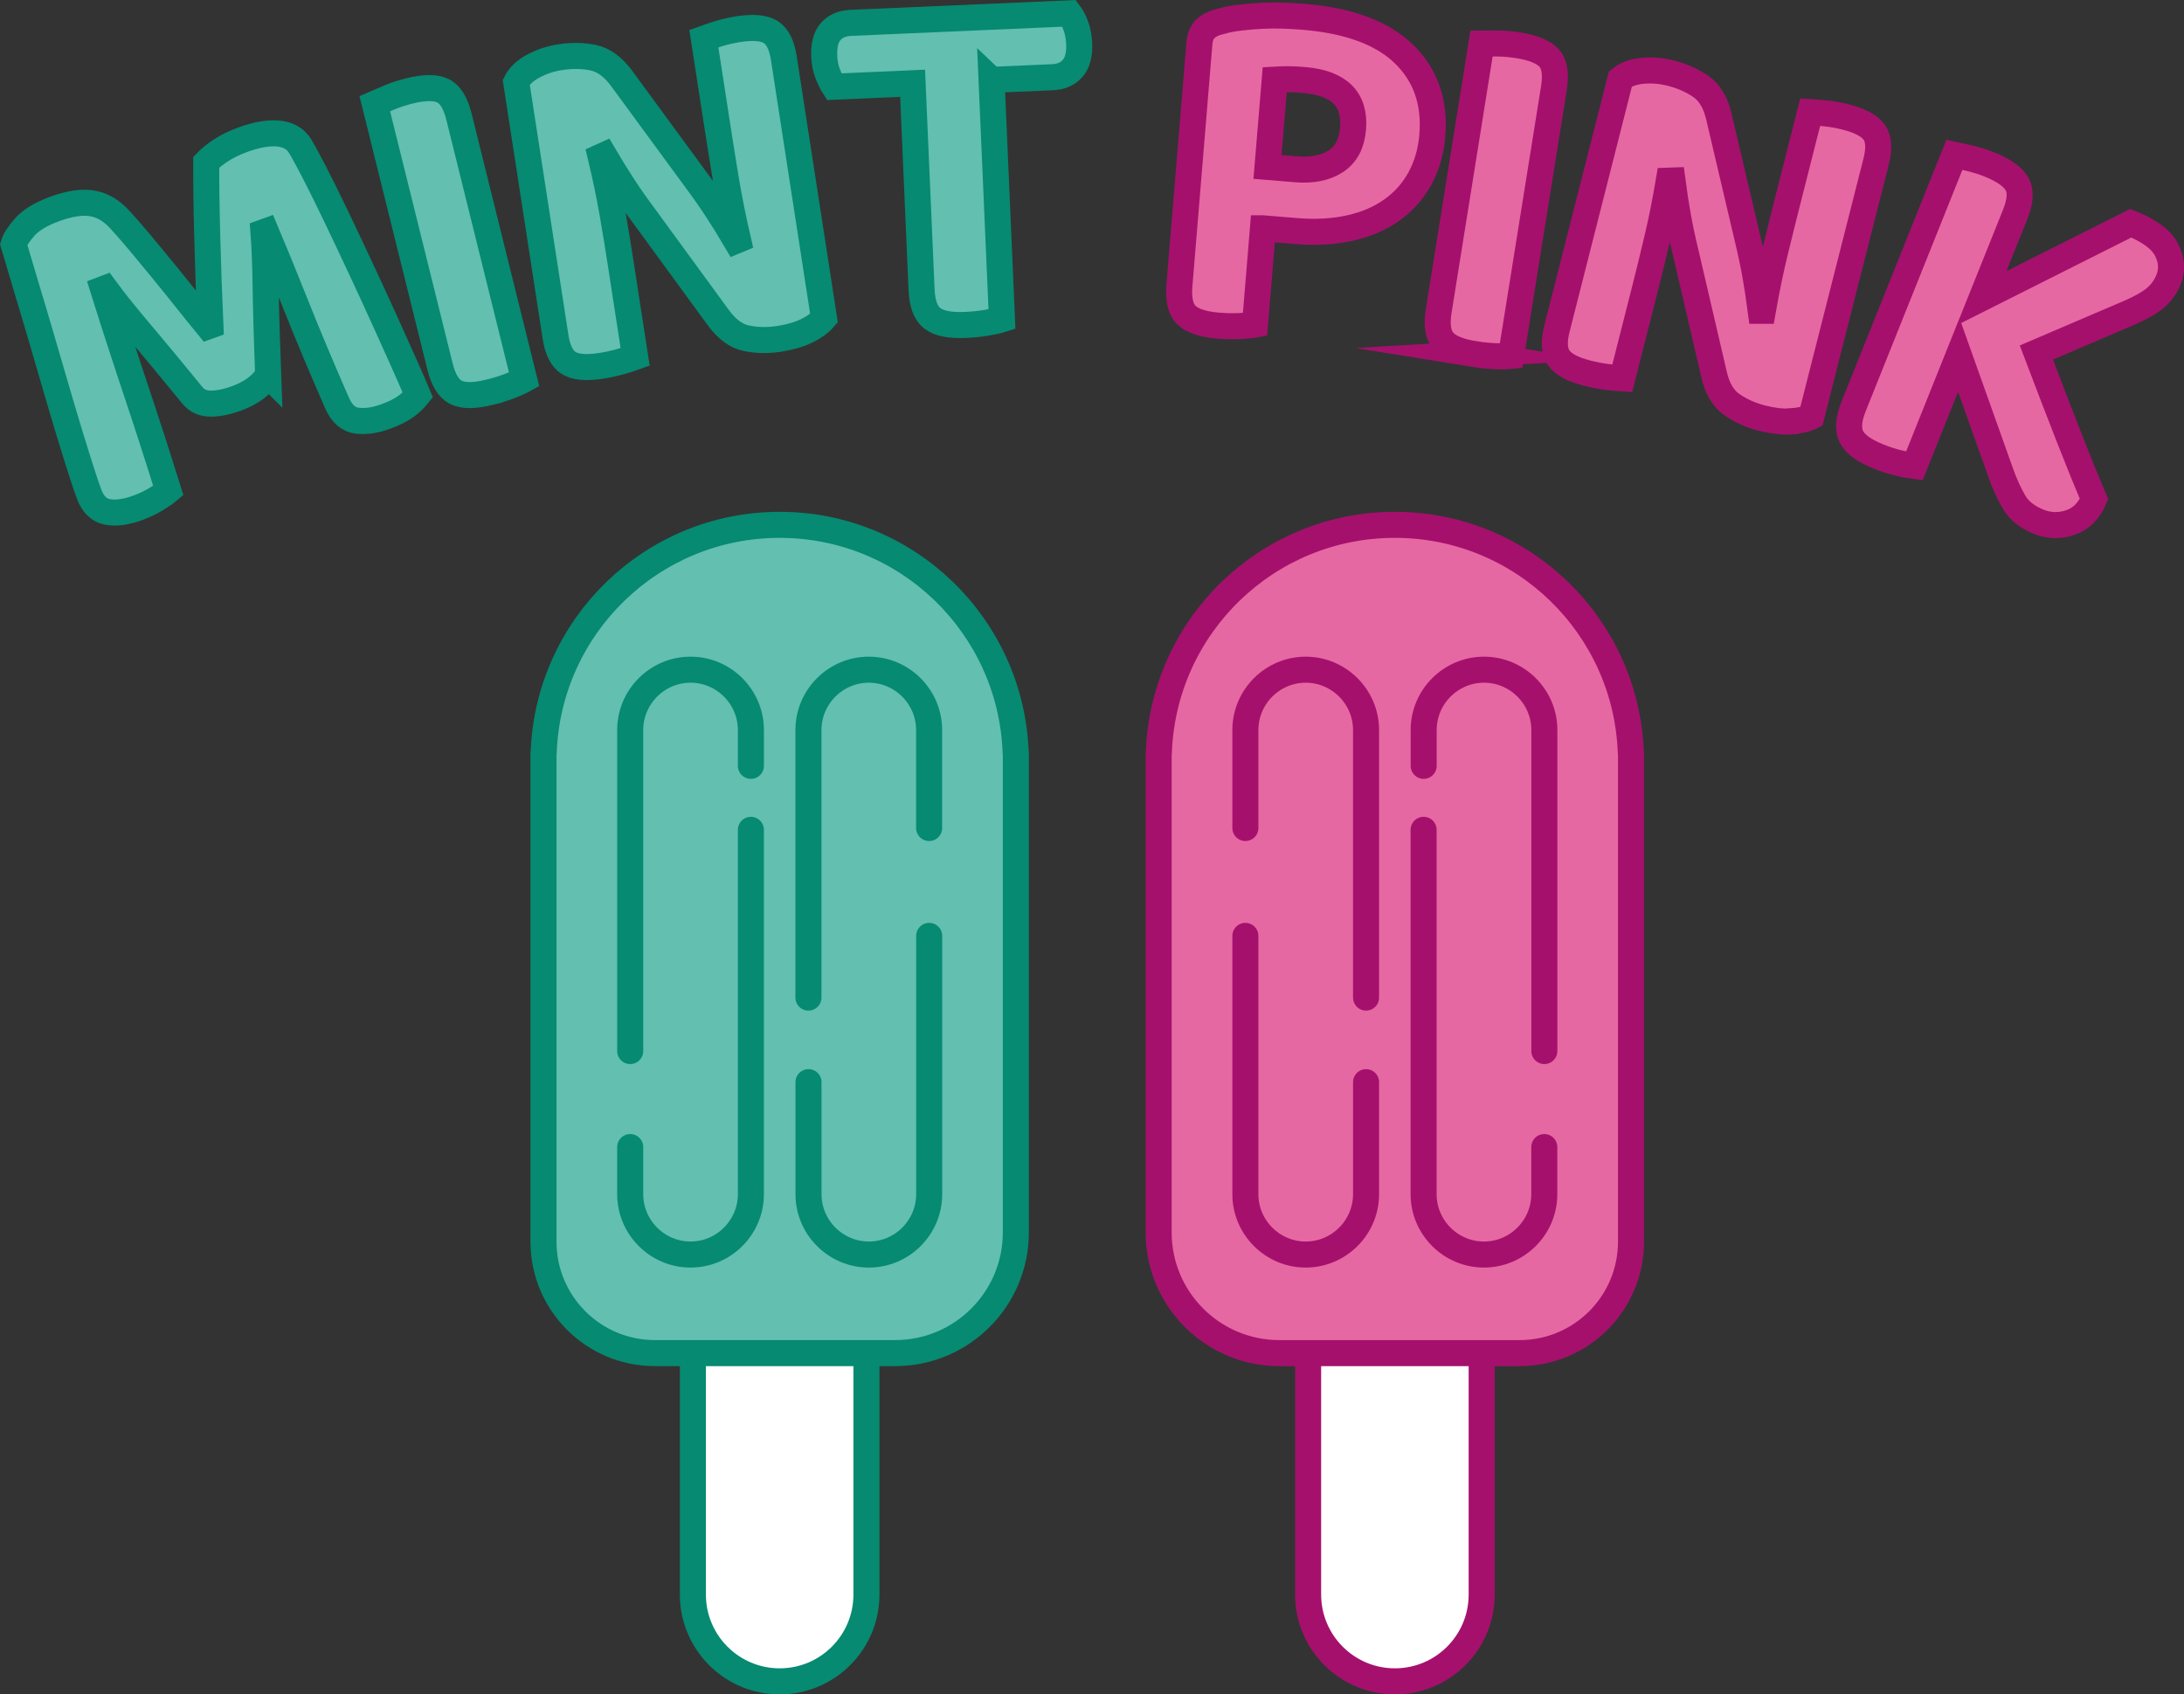 <?xml version="1.0" encoding="UTF-8"?>
<svg id="_레이어_2" data-name="레이어 2" xmlns="http://www.w3.org/2000/svg" viewBox="0 0 335.5 260.27">
  <rect x="0" y="0" width="335.5" height="260.27" fill="#333333" stroke="none"/>
  <defs>
    <style>
      .cls-1, .cls-2, .cls-3 {
        fill: #e668a2;
      }

      .cls-1, .cls-2, .cls-3, .cls-4 {
        stroke: #a5106d;
      }

      .cls-1, .cls-2, .cls-3, .cls-4, .cls-5, .cls-6, .cls-7 {
        stroke-width: 4px;
      }

      .cls-1, .cls-2, .cls-5 {
        stroke-miterlimit: 10;
      }

      .cls-2, .cls-3, .cls-4, .cls-6, .cls-7 {
        stroke-linecap: round;
      }

      .cls-3, .cls-4, .cls-6, .cls-7 {
        stroke-linejoin: round;
      }

      .cls-4, .cls-7 {
        fill: #fff;
      }

      .cls-5, .cls-6 {
        fill: #63bfb0;
      }

      .cls-5, .cls-6, .cls-7 {
        stroke: #068a71;
      }
    </style>
  </defs>
  <g id="_레이어_1-2" data-name="레이어 1">
    <g>
      <g>
        <path class="cls-7" d="M106.44,207.85v37.09c0,7.36,5.97,13.33,13.33,13.33h0c7.36,0,13.33-5.97,13.33-13.33v-37.09"/>
        <path class="cls-6" d="M83.52,115.6c.69-19.43,16.65-34.98,36.25-34.98,19.6,0,35.56,15.54,36.25,34.98h.03s0,73.71,0,73.71c0,10.24-8.3,18.54-18.54,18.54h-36.91c-9.45,0-17.11-7.66-17.11-17.11V115.6s.03,0,.03,0Z"/>
        <g>
          <path class="cls-6" d="M124.2,166.23v17.21c0,5.1,4.17,9.27,9.27,9.27h0c5.1,0,9.27-4.17,9.27-9.27v-39.68"/>
          <path class="cls-6" d="M142.73,127.19v-15.05c0-5.1-4.17-9.27-9.27-9.27h0c-5.1,0-9.27,4.17-9.27,9.27v41.1"/>
          <g>
            <path class="cls-6" d="M96.81,176.2v7.24c0,5.1,4.17,9.27,9.27,9.27h0c5.1,0,9.27-4.17,9.27-9.27v-55.97"/>
            <path class="cls-6" d="M115.35,117.64v-5.5c0-5.1-4.17-9.27-9.27-9.27h0c-5.1,0-9.27,4.17-9.27,9.27v49.31"/>
          </g>
        </g>
      </g>
      <g>
        <path class="cls-4" d="M227.61,207.85v37.09c0,7.36-5.97,13.33-13.33,13.33h0c-7.36,0-13.33-5.97-13.33-13.33v-37.09"/>
        <path class="cls-3" d="M250.52,115.6c-.69-19.43-16.65-34.98-36.25-34.98-19.6,0-35.56,15.54-36.25,34.98h-.03s0,73.71,0,73.71c0,10.24,8.3,18.54,18.54,18.54h36.91c9.45,0,17.11-7.66,17.11-17.11V115.6s-.03,0-.03,0Z"/>
        <g>
          <path class="cls-2" d="M209.85,166.23v17.21c0,5.1-4.17,9.27-9.27,9.27h0c-5.1,0-9.27-4.17-9.27-9.27v-39.68"/>
          <path class="cls-2" d="M191.31,127.19v-15.05c0-5.1,4.17-9.27,9.27-9.27h0c5.1,0,9.27,4.17,9.27,9.27v41.1"/>
          <g>
            <path class="cls-2" d="M237.23,176.2v7.24c0,5.1-4.17,9.27-9.27,9.27h0c-5.1,0-9.27-4.17-9.27-9.27v-55.97"/>
            <path class="cls-2" d="M218.7,117.64v-5.5c0-5.1,4.17-9.27,9.27-9.27h0c5.1,0,9.27,4.17,9.27,9.27v49.31"/>
          </g>
        </g>
      </g>
      <g>
        <path class="cls-5" d="M41.18,57.6c-.4,.69-1,1.35-1.81,1.98-.81,.63-1.79,1.15-2.94,1.58-1.54,.57-2.9,.85-4.07,.84-1.18,0-2.11-.42-2.8-1.26-3.19-3.91-5.87-7.14-8.04-9.7s-3.97-4.81-5.39-6.74l-.29,.11c.95,3.04,1.84,5.81,2.66,8.32,.82,2.51,1.62,4.96,2.42,7.34,.8,2.38,1.59,4.79,2.38,7.23,.79,2.44,1.64,5.13,2.56,8.07-.46,.39-1.1,.83-1.93,1.33-.83,.5-1.72,.92-2.68,1.28-1.88,.69-3.46,.91-4.76,.65-1.3-.26-2.24-1.18-2.82-2.77-.34-.91-.77-2.19-1.29-3.83-.52-1.64-1.11-3.52-1.76-5.66-.65-2.14-1.33-4.44-2.05-6.9-.72-2.47-1.45-4.97-2.19-7.51-.74-2.54-1.49-5.05-2.24-7.53-.75-2.48-1.43-4.78-2.05-6.9,.19-.67,.75-1.55,1.69-2.63,.94-1.08,2.47-2.01,4.58-2.79,2.26-.83,4.17-1.13,5.74-.88,1.56,.24,2.98,1.06,4.26,2.45,1.01,1.1,2.1,2.35,3.27,3.75,1.17,1.4,2.35,2.83,3.55,4.3,1.2,1.47,2.38,2.93,3.54,4.39,1.16,1.46,2.24,2.79,3.24,4.01l.36-.13c-.21-4.73-.38-9.32-.49-13.79-.12-4.46-.16-8.23-.15-11.29,.55-.58,1.3-1.19,2.24-1.81,.95-.62,2.04-1.16,3.29-1.62,2.16-.8,4.01-1.12,5.54-.98,1.53,.15,2.63,.78,3.32,1.89,.55,.89,1.3,2.28,2.27,4.16,.97,1.88,2.04,4.06,3.22,6.51,1.18,2.46,2.41,5.05,3.68,7.78,1.28,2.72,2.49,5.36,3.65,7.91,1.16,2.55,2.21,4.88,3.15,6.99s1.66,3.76,2.15,4.94c-.56,.7-1.21,1.31-1.95,1.82-.74,.52-1.73,1.01-2.98,1.47-1.59,.58-3.05,.8-4.39,.64-1.34-.16-2.37-1.06-3.09-2.71-2.39-5.45-4.5-10.48-6.33-15.08-1.83-4.6-3.37-8.36-4.61-11.29l-.36,.13c.17,2.23,.28,5.09,.33,8.56,.05,3.48,.18,7.94,.38,13.38Z"/>
        <path class="cls-5" d="M75.22,60.25c-2.34,.58-4.07,.58-5.18,.02-1.12-.57-1.94-1.9-2.45-3.99L57.57,15.92c.52-.23,1.27-.55,2.26-.96,.98-.4,2-.73,3.04-.99,2.24-.56,3.94-.58,5.09-.07,1.15,.51,2,1.85,2.55,4.04l10.01,40.37c-.51,.29-1.25,.61-2.21,.98-.96,.37-1.99,.69-3.09,.96Z"/>
        <path class="cls-5" d="M123.94,50.81c-1.16,.57-2.57,.98-4.24,1.24-1.72,.27-3.39,.24-4.99-.08-1.61-.32-3.07-1.39-4.39-3.21l-11.44-15.66c-1.11-1.49-2.16-2.98-3.14-4.49-.99-1.51-1.97-3.09-2.95-4.76l-.51,.23c.72,3,1.32,5.88,1.8,8.63,.48,2.75,.92,5.42,1.31,8l2.18,14.13c-.49,.18-1.22,.41-2.19,.69-.97,.28-1.98,.5-3.05,.67-2.28,.35-3.94,.21-4.97-.44s-1.71-1.98-2.02-4.01l-6.04-39.13c.47-.95,1.35-1.78,2.61-2.46,1.27-.69,2.66-1.15,4.18-1.38,1.77-.27,3.45-.25,5.03,.08,1.58,.33,3.02,1.37,4.34,3.14l11.53,15.72c1.11,1.49,2.16,2.99,3.14,4.49,.98,1.51,1.97,3.09,2.95,4.76l.29-.12c-.78-3.35-1.41-6.55-1.91-9.58-.5-3.03-.96-5.95-1.39-8.73l-1.95-12.61c.49-.18,1.22-.42,2.18-.73,.96-.3,2-.54,3.12-.72,2.28-.35,3.94-.21,4.97,.44,1.03,.65,1.71,1.98,2.02,4.01l6.17,39.96c-.62,.72-1.5,1.36-2.66,1.93Z"/>
        <path class="cls-5" d="M152.32,12.26l1.6,36.79c-.56,.18-1.34,.35-2.36,.53-1.02,.17-2.09,.28-3.22,.33-2.41,.11-4.11-.23-5.12-1.01-1.01-.78-1.56-2.24-1.65-4.39l-1.38-31.72-12.06,.53c-.33-.5-.65-1.15-.97-1.96-.32-.81-.5-1.7-.54-2.67-.08-1.74,.25-3.02,.99-3.85,.73-.83,1.76-1.27,3.1-1.33l33.56-1.46c.38,.5,.72,1.15,1.01,1.96,.29,.81,.46,1.7,.5,2.67,.07,1.69-.26,2.96-.99,3.81-.73,.85-1.76,1.31-3.09,1.37l-9.37,.41Z"/>
        <path class="cls-1" d="M194.01,35.07l-1.22,14.79c-.58,.11-1.38,.18-2.41,.23-1.03,.04-2.11,.02-3.23-.07-2.4-.2-4.04-.75-4.92-1.64-.88-.89-1.23-2.42-1.05-4.56l3.07-37.16c.08-1.02,.42-1.79,1-2.31,.58-.52,1.4-.89,2.44-1.11,.84-.24,1.8-.42,2.86-.54,1.06-.12,2.15-.21,3.26-.27,1.11-.06,2.22-.07,3.32-.03,1.1,.04,2.14,.1,3.11,.18,6.95,.57,12.09,2.48,15.42,5.71,3.33,3.23,4.79,7.4,4.37,12.51-.2,2.45-.84,4.65-1.89,6.59-1.06,1.94-2.49,3.56-4.3,4.85-1.8,1.29-3.95,2.22-6.44,2.78-2.49,.57-5.27,.72-8.33,.47l-5.06-.42Zm5.07-9.07c2.5,.21,4.54-.2,6.12-1.23,1.58-1.03,2.46-2.69,2.65-4.99,.38-4.55-2.14-7.04-7.56-7.49-.92-.08-1.73-.12-2.42-.12-.69,0-1.38,.02-2.05,.06l-1.11,13.41,4.37,.36Z"/>
        <path class="cls-1" d="M226.49,54.39c-2.38-.38-3.97-1.05-4.78-2.01-.81-.96-1.04-2.5-.7-4.63l6.58-41.07c.57-.01,1.39-.01,2.45,0,1.06,.01,2.12,.11,3.19,.28,2.28,.36,3.85,1.01,4.71,1.92,.87,.92,1.12,2.49,.76,4.72l-6.58,41.07c-.58,.06-1.39,.08-2.42,.04-1.03-.04-2.11-.14-3.22-.32Z"/>
        <path class="cls-1" d="M275.04,64.74c-1.29,.07-2.75-.1-4.39-.52-1.69-.43-3.21-1.11-4.56-2.03s-2.28-2.48-2.78-4.67l-4.4-18.89c-.44-1.8-.82-3.59-1.14-5.37-.32-1.77-.6-3.62-.85-5.53l-.56,.02c-.51,3.04-1.08,5.92-1.72,8.64-.64,2.72-1.28,5.35-1.92,7.88l-3.52,13.86c-.52-.03-1.28-.1-2.28-.22-1-.12-2.02-.32-3.06-.58-2.24-.57-3.7-1.35-4.4-2.35-.7-1-.8-2.49-.29-4.48l9.75-38.37c.81-.69,1.93-1.11,3.37-1.25,1.44-.14,2.9-.02,4.39,.36,1.74,.44,3.27,1.12,4.6,2.04,1.33,.92,2.25,2.45,2.76,4.59l4.46,18.98c.44,1.8,.82,3.59,1.13,5.36,.32,1.77,.6,3.62,.85,5.53h.32c.6-3.39,1.26-6.58,2-9.57,.73-2.99,1.45-5.85,2.14-8.58l3.14-12.37c.52,.03,1.29,.09,2.29,.19,1.01,.1,2.06,.28,3.15,.56,2.24,.57,3.7,1.35,4.4,2.35,.7,1,.79,2.49,.29,4.48l-9.96,39.19c-.85,.42-1.91,.66-3.2,.73Z"/>
        <path class="cls-1" d="M291.69,71.13c-1.01-.24-2.04-.57-3.08-.99-2.24-.9-3.64-1.91-4.2-3.05-.57-1.14-.45-2.71,.35-4.7l15.47-38.61c.56,.12,1.36,.3,2.39,.54,1.03,.25,2.02,.56,2.98,.94,2.14,.86,3.54,1.83,4.21,2.93,.67,1.09,.58,2.69-.26,4.78l-5.15,12.84,22.92-11.52c2.85,1.14,4.69,2.5,5.49,4.06,.81,1.57,.91,3.11,.3,4.63-.46,1.14-1.16,2.09-2.09,2.85-.94,.76-2.27,1.5-4.01,2.25l-14.19,6.07c1.85,4.88,3.54,9.26,5.05,13.12,1.52,3.87,2.79,7,3.81,9.4-.79,1.84-2,3.04-3.64,3.6s-3.26,.52-4.88-.13c-1.76-.71-3.02-1.72-3.79-3.05-.77-1.33-1.43-2.8-2-4.4l-6.47-18.16-6.83,17.06c-.58-.07-1.38-.22-2.38-.46Z"/>
      </g>
    </g>
  </g>
</svg>